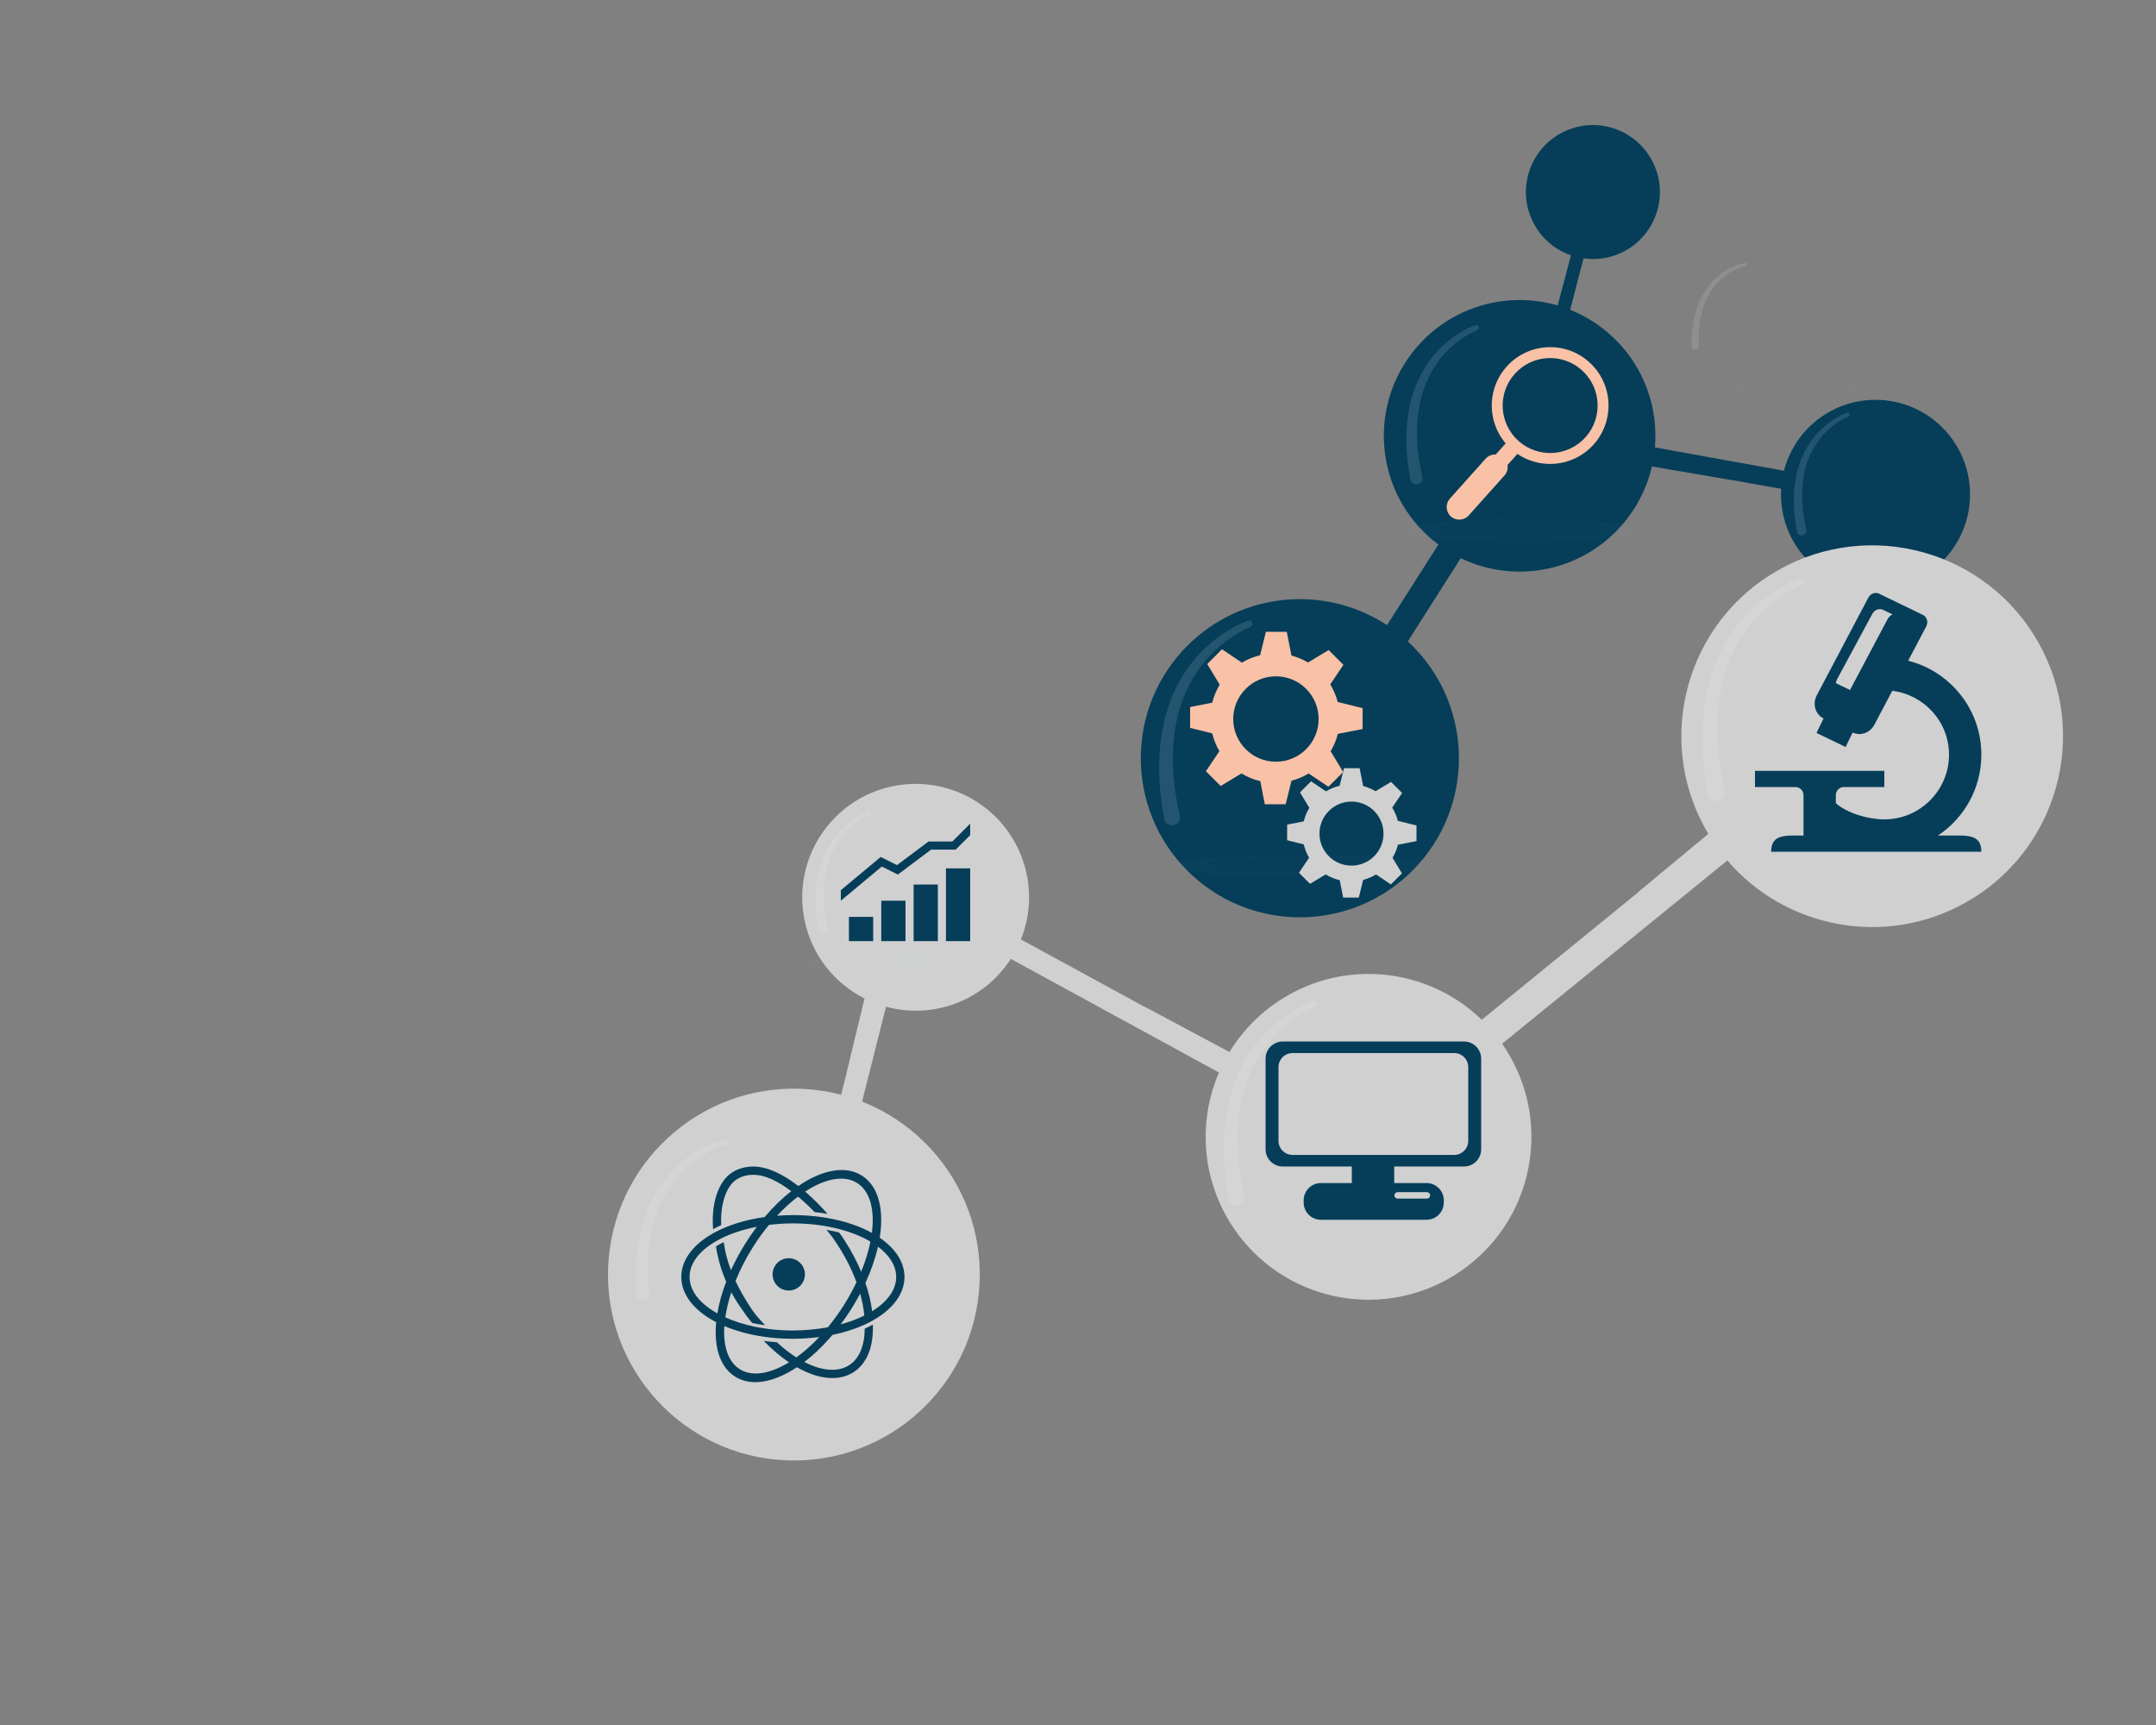<svg width="1000" height="800" viewBox="0 0 1000 800" fill="none" xmlns="http://www.w3.org/2000/svg">
<rect x="0" y="0" width="1000" height="800" fill="#808080" stroke="none"/>
<path d="M908.004 207.591C896.019 186.539 869.239 179.19 848.187 191.175C837.461 197.282 830.317 207.234 827.451 218.307L767.581 207.499C767.956 203.083 767.881 198.563 767.287 193.988C764.245 170.603 748.735 151.906 728.315 143.678L730.272 136.036L730.237 136.028L734.489 119.823C740.251 120.642 746.304 119.872 751.971 117.228C767.519 109.97 774.239 91.481 766.979 75.933C759.721 60.386 741.233 53.666 725.685 60.924C710.137 68.181 703.417 86.669 710.676 102.218C714.373 110.139 720.992 115.752 728.645 118.41L722.477 141.652C714.36 139.279 705.635 138.496 696.708 139.658C662.216 144.144 637.891 175.743 642.377 210.235C644.663 227.804 653.991 242.723 667.143 252.552L643.332 289.91C613.525 270.34 573.089 274.774 548.333 301.984C520.909 332.127 523.113 378.794 553.255 406.218C583.399 433.642 630.065 431.437 657.488 401.295C684.784 371.294 682.717 324.932 652.979 297.458L677.537 258.862C688.176 263.991 700.369 266.203 712.956 264.567C739.773 261.079 760.436 241.199 766.199 216.315L802.832 222.604L802.841 222.552L826.128 226.69C825.633 234.89 827.404 243.32 831.771 250.991C843.755 272.043 870.536 279.392 891.587 267.407C912.639 255.423 919.988 228.642 908.004 207.591Z" fill="#063E59"/>
<g opacity="0.51">
<g opacity="0.51">
<g opacity="0.51">
<g opacity="0.51">
<g opacity="0.51">
<g opacity="0.51">
<path opacity="0.51" d="M763.792 245.878C763.792 248.754 738.175 251.086 706.575 251.086C674.973 251.086 649.357 248.754 649.357 245.878C649.357 243.002 674.973 240.67 706.575 240.67C738.175 240.67 763.792 243.002 763.792 245.878Z" fill="url(#paint0_radial)"/>
</g>
</g>
</g>
</g>
</g>
</g>
<g opacity="0.51">
<g opacity="0.51">
<g opacity="0.51">
<g opacity="0.51">
<g opacity="0.51">
<g opacity="0.51">
<path opacity="0.51" d="M868.392 179.212C868.392 180.838 852.455 182.157 832.796 182.157C813.139 182.157 797.2 180.838 797.2 179.212C797.2 177.585 813.139 176.267 832.796 176.267C852.455 176.267 868.392 177.585 868.392 179.212Z" fill="url(#paint1_radial)"/>
</g>
</g>
</g>
</g>
</g>
</g>
<g opacity="0.51">
<g opacity="0.51">
<g opacity="0.51">
<g opacity="0.51">
<g opacity="0.51">
<g opacity="0.51">
<path opacity="0.51" d="M666.251 401.292C666.251 403.968 637.741 406.137 602.575 406.137C567.407 406.137 538.899 403.968 538.899 401.292C538.899 398.616 567.407 396.446 602.575 396.446C637.741 396.446 666.251 398.616 666.251 401.292Z" fill="url(#paint2_radial)"/>
</g>
</g>
</g>
</g>
</g>
</g>
<g opacity="0.5">
<g opacity="0.5">
<path opacity="0.5" d="M579.887 290.797C576.092 292.321 572.337 294.615 568.945 297.127C565.545 299.689 562.409 302.589 559.625 305.787C554.028 312.175 549.972 319.777 547.427 327.823C544.871 335.885 543.899 344.4 543.997 352.893C544.079 361.397 545.291 369.901 547.192 378.249C547.644 380.233 546.404 382.208 544.42 382.66C542.437 383.113 540.463 381.872 540.011 379.889C540 379.845 539.988 379.785 539.979 379.741C538.341 370.911 537.42 361.892 537.7 352.84C537.96 343.805 539.368 334.717 542.472 326.144C545.561 317.591 550.28 309.573 556.537 302.989C559.653 299.691 563.117 296.743 566.832 294.172C570.6 291.633 574.471 289.435 578.896 287.861C579.701 287.575 580.585 287.995 580.872 288.8C581.151 289.585 580.759 290.445 579.995 290.753L579.887 290.797Z" fill="#EDFAFF"/>
</g>
</g>
<g opacity="0.5">
<g opacity="0.5">
<path opacity="0.5" d="M685.164 153.086C682.212 154.271 679.29 156.056 676.65 158.01C674.006 160.004 671.564 162.26 669.398 164.75C665.043 169.719 661.887 175.636 659.907 181.895C657.918 188.17 657.16 194.795 657.239 201.404C657.302 208.022 658.244 214.639 659.723 221.135C660.076 222.678 659.11 224.215 657.567 224.567C656.024 224.919 654.487 223.954 654.136 222.411C654.128 222.376 654.119 222.33 654.112 222.295C652.838 215.424 652.12 208.407 652.338 201.363C652.539 194.332 653.636 187.26 656.051 180.59C658.455 173.935 662.127 167.696 666.996 162.572C671.894 157.47 677.644 153.296 684.394 150.8C685.018 150.57 685.71 150.888 685.94 151.512C686.167 152.124 685.863 152.804 685.262 153.046L685.164 153.086Z" fill="#EDFAFF"/>
</g>
</g>
<g opacity="0.5">
<g opacity="0.5">
<path opacity="0.5" d="M857.277 193.208C855.009 194.133 852.776 195.515 850.732 196.997C849.76 197.823 848.701 198.54 847.82 199.463L846.445 200.781C845.989 201.223 845.607 201.735 845.184 202.207C841.852 206.039 839.431 210.573 837.867 215.372L836.897 219.039C836.571 220.257 836.504 221.543 836.292 222.788C835.801 225.275 835.944 227.848 835.821 230.376C835.777 231.008 835.82 231.644 835.884 232.281L836.039 234.188L836.344 237.997L837.709 245.549L837.745 245.745C837.961 246.944 837.165 248.091 835.968 248.307C834.769 248.524 833.624 247.728 833.407 246.531C833.403 246.504 833.397 246.468 833.393 246.441L832.279 238.443L832.116 234.391L832.036 232.368C831.997 231.695 831.98 231.02 832.052 230.341C832.284 227.636 832.256 224.923 832.883 222.257C833.161 220.927 833.296 219.571 833.697 218.268L834.903 214.367C836.792 209.261 839.608 204.483 843.336 200.532C847.068 196.575 851.507 193.389 856.685 191.451C857.164 191.271 857.696 191.513 857.876 191.993C858.052 192.463 857.821 192.985 857.36 193.175L857.277 193.208Z" fill="#EDFAFF"/>
</g>
</g>
<g opacity="0.5">
<g opacity="0.5">
<path opacity="0.5" d="M809.729 123.312C807.889 123.711 806.017 124.462 804.272 125.312C802.553 126.243 800.864 127.246 799.383 128.518C796.353 130.978 793.92 134.088 792.1 137.512L790.88 140.159C790.471 141.038 790.251 142.002 789.924 142.915C789.223 144.732 788.989 146.699 788.561 148.596C788.243 150.522 788.163 152.494 787.947 154.432L787.979 160.33L787.98 160.483C787.984 161.419 787.231 162.18 786.295 162.186C785.36 162.191 784.597 161.438 784.592 160.502C784.592 160.48 784.592 160.454 784.593 160.432L784.812 154.231C785.117 152.174 785.292 150.104 785.713 148.07C786.248 146.054 786.588 143.996 787.415 142.062C787.803 141.091 788.084 140.084 788.56 139.151L789.989 136.358C792.096 132.746 794.863 129.502 798.207 127.007C801.555 124.506 805.337 122.684 809.513 121.903C809.9 121.831 810.271 122.086 810.344 122.472C810.415 122.851 810.171 123.216 809.796 123.298L809.729 123.312Z" fill="#EDFAFF"/>
</g>
</g>
<path d="M708.926 541.58C712.961 520.718 707.978 500.21 696.718 484.051L801.186 399.059C828.098 430.492 874.295 439.622 911.734 418.571C954.342 394.615 969.459 340.658 945.505 298.051C921.549 255.445 867.59 240.326 824.983 264.281C782.377 288.236 767.258 342.195 791.214 384.802C791.582 385.457 791.979 386.086 792.362 386.727L759.929 413.616L759.985 413.687L687.269 472.942C677.094 463.084 664.049 455.958 649.102 453.067C617.255 446.908 586.222 461.734 570.261 487.886L530.933 466.888L530.902 466.943L473.521 435.682C477.193 426.526 478.365 416.247 476.287 405.85C470.597 377.358 442.885 358.875 414.393 364.567C385.899 370.258 367.417 397.97 373.109 426.462C376.399 442.94 387.077 456.03 400.99 463.072L392.818 496.808L392.879 496.824L376.959 560.2C367.177 558.935 356.93 560.37 347.383 564.98C321.219 577.615 310.253 609.068 322.889 635.232C335.523 661.396 366.977 672.364 393.141 659.727C419.305 647.092 430.271 615.639 417.637 589.476C411.201 576.15 399.874 566.795 386.861 562.464L410.95 466.89C418.563 468.959 426.742 469.396 435.005 467.746C449.515 464.847 461.406 456.219 468.853 444.703L565.366 497.383C563.267 502.274 561.641 507.452 560.589 512.892C552.667 553.855 579.453 593.483 620.414 601.404C661.377 609.327 701.005 582.543 708.926 541.58Z" fill="#D0D0D0"/>
<g opacity="0.51">
<g opacity="0.51">
<g opacity="0.51">
<g opacity="0.51">
<g opacity="0.51">
<g opacity="0.51">
<path opacity="0.51" d="M485.532 445.166C485.532 447.997 457.981 450.293 423.995 450.293C390.008 450.293 362.457 447.997 362.457 445.166C362.457 442.336 390.008 440.04 423.995 440.04C457.981 440.04 485.532 442.336 485.532 445.166Z" fill="url(#paint3_radial)"/>
</g>
</g>
</g>
</g>
</g>
</g>
<g opacity="0.5">
<g opacity="0.5">
<path opacity="0.5" d="M835.651 271.373C831.519 273.033 827.429 275.531 823.734 278.266C820.031 281.058 816.615 284.217 813.582 287.699C807.487 294.657 803.069 302.939 800.297 311.701C798.847 316.07 798.007 320.625 797.338 325.178C797.078 327.474 796.785 329.759 796.713 332.074C796.533 334.377 796.554 336.695 796.562 339.009C796.649 348.271 797.969 357.534 800.039 366.627C800.533 368.789 799.181 370.938 797.021 371.431C794.861 371.925 792.711 370.573 792.218 368.413C792.207 368.366 792.193 368.301 792.185 368.253C790.401 358.634 789.398 348.81 789.701 338.951C789.791 336.486 789.873 334.026 790.163 331.569C790.343 329.107 790.751 326.665 791.131 324.223C792.043 319.366 793.151 314.522 794.899 309.873C798.263 300.557 803.402 291.823 810.221 284.653C813.614 281.061 817.387 277.849 821.433 275.047C825.537 272.283 829.753 269.889 834.573 268.174C835.45 267.862 836.414 268.321 836.726 269.198C837.03 270.053 836.603 270.989 835.77 271.325L835.651 271.373Z" fill="#EDFAFF"/>
</g>
</g>
<g opacity="0.5">
<g opacity="0.5">
<path opacity="0.5" d="M609.887 467.242C606.092 468.766 602.338 471.059 598.946 473.571C595.546 476.134 592.41 479.034 589.626 482.231C584.028 488.618 579.972 496.222 577.427 504.267C574.871 512.33 573.899 520.845 573.998 529.338C574.079 537.842 575.291 546.346 577.192 554.695C577.644 556.678 576.404 558.653 574.42 559.105C572.438 559.557 570.463 558.317 570.011 556.333C570 556.29 569.988 556.23 569.979 556.186C568.342 547.355 567.42 538.337 567.7 529.285C567.96 520.25 569.368 511.161 572.472 502.589C575.562 494.035 580.28 486.018 586.538 479.434C589.654 476.137 593.118 473.187 596.832 470.615C600.6 468.078 604.471 465.881 608.896 464.306C609.702 464.019 610.586 464.439 610.872 465.245C611.151 466.03 610.759 466.89 609.995 467.199L609.887 467.242Z" fill="#EDFAFF"/>
</g>
</g>
<g opacity="0.5">
<g opacity="0.5">
<path opacity="0.5" d="M403.499 378.097C401.231 379.021 398.999 380.403 396.954 381.887C395.982 382.711 394.923 383.428 394.042 384.351L392.667 385.671C392.211 386.112 391.829 386.624 391.406 387.095C388.074 390.927 385.653 395.461 384.09 400.261L383.119 403.928C382.791 405.147 382.726 406.432 382.514 407.677C382.023 410.164 382.166 412.736 382.043 415.264C381.999 415.897 382.042 416.533 382.107 417.171L382.262 419.077L382.566 422.887L383.931 430.439L383.967 430.635C384.183 431.833 383.389 432.979 382.19 433.196C380.993 433.412 379.846 432.617 379.629 431.419C379.625 431.393 379.618 431.357 379.615 431.331L378.501 423.332L378.338 419.28L378.258 417.256C378.221 416.583 378.203 415.908 378.274 415.231C378.506 412.525 378.478 409.811 379.105 407.145C379.385 405.815 379.518 404.459 379.921 403.157L381.125 399.255C383.014 394.151 385.831 389.371 389.558 385.42C393.29 381.463 397.727 378.279 402.907 376.34C403.386 376.16 403.919 376.403 404.098 376.881C404.274 377.351 404.043 377.875 403.582 378.064L403.499 378.097Z" fill="#EDFAFF"/>
</g>
</g>
<path d="M454.368 594.754C452.355 642.331 412.152 679.267 364.576 677.252C317 675.238 280.064 635.036 282.079 587.459C284.092 539.884 324.293 502.948 371.871 504.962C419.447 506.976 456.383 547.176 454.368 594.754Z" fill="#D0D0D0"/>
<g opacity="0.5">
<g opacity="0.5">
<path opacity="0.5" d="M336.775 530.988C333.483 531.875 330.146 533.403 327.088 535.147C324.022 536.933 321.136 539.023 318.514 541.396C313.248 546.131 309.136 552.027 306.235 558.436C303.32 564.86 301.672 571.815 300.914 578.857C300.139 585.907 300.302 593.069 301.051 600.171C301.23 601.857 300.007 603.369 298.32 603.548C296.634 603.727 295.12 602.504 294.942 600.817C294.938 600.78 294.934 600.729 294.931 600.691C294.448 593.219 294.579 585.659 295.704 578.189C296.814 570.735 298.879 563.349 302.298 556.556C305.7 549.78 310.402 543.607 316.235 538.775C319.14 536.351 322.302 534.252 325.632 532.491C329.003 530.761 332.426 529.324 336.246 528.459C336.94 528.3 337.632 528.737 337.79 529.432C337.943 530.109 337.532 530.783 336.868 530.963L336.775 530.988Z" fill="#EDFAFF"/>
</g>
</g>
<path d="M877.747 284.981C876.736 285.45 875.872 286.344 875.338 287.442L858.075 320.004L851.498 316.811C851.63 316.313 851.66 315.814 851.894 315.331L868.372 284.805C868.827 283.853 869.632 283.106 870.584 282.74C871.551 282.389 872.584 282.417 873.485 282.858L877.835 284.967C877.806 284.981 877.777 284.967 877.747 284.981ZM903.996 387.5H898.855C910.983 379.445 918.995 365.661 918.995 350.002C918.995 328.954 904.538 311.347 885.034 306.425L893.501 290.372C894.461 288.394 893.721 286.065 891.861 285.157L871.61 275.358C870.709 274.918 869.676 274.889 868.709 275.24C867.757 275.606 866.952 276.354 866.497 277.306L842.519 322.742C840.608 326.697 842.081 331.371 845.8 333.172L842.534 339.91L856.038 346.442L859.306 339.72C863.041 341.521 867.611 339.779 869.53 335.809L877.674 320.37C892.469 322.216 903.996 334.71 903.996 350.002C903.996 366.539 890.535 380.001 873.997 380.001C866.455 380.001 856.742 377.13 851.498 372.501V368.751C851.498 366.671 853.176 365.002 855.248 365.002H873.997V357.502H845.068H829.673H814V365.002H831.636H832.75C834.822 365.002 836.499 366.671 836.499 368.751V372.501V387.5C828.216 387.5 821.5 386.709 821.5 395H918.995C918.995 386.709 912.279 387.5 903.996 387.5" fill="#063E59"/>
<path d="M373.338 591.011C373.338 595.155 369.98 598.51 365.841 598.51C361.696 598.51 358.341 595.155 358.341 591.011C358.341 586.871 361.696 583.512 365.841 583.512C369.98 583.512 373.338 586.871 373.338 591.011ZM404.508 608.115C403.993 603.879 402.924 599.454 401.409 594.977C404.069 589.207 406.017 583.533 407.227 578.166C412.541 582.154 415.674 586.992 415.674 592.206C415.674 598.249 411.473 603.801 404.508 608.115V608.115ZM399.426 589.771C397.392 584.922 394.856 580.067 391.791 575.359C390.495 573.37 390.575 573.39 389.175 571.547C387.29 571.094 385.355 570.706 383.345 570.385C385.694 573.164 386.489 574.258 388.577 577.46C392.233 583.086 395.145 588.921 397.252 594.666C395.592 598.153 393.688 601.668 391.498 605.147C389.133 608.898 386.603 612.361 383.984 615.543C378.902 616.495 373.46 617.038 367.756 617.038C363.711 617.038 359.781 616.777 356.031 616.28C353.994 616.019 350.099 615.282 350.099 615.282C345.051 614.247 340.448 612.758 336.417 610.947C336.935 607.268 337.865 603.373 339.202 599.334C340.5 601.742 341.996 604.165 343.728 606.653C346.318 610.378 346.669 610.896 348.912 613.583C350.831 613.979 352.811 614.325 354.847 614.586C351.614 611.09 350.105 609.627 346.942 604.563C344.662 600.91 342.747 597.449 341.15 594.072C343.236 588.926 345.885 583.663 349.169 578.463C351.461 574.819 353.918 571.422 356.47 568.3C356.534 568.229 356.611 568.142 356.668 568.061C360.245 567.628 363.931 567.367 367.762 567.367C372.679 567.367 377.428 567.75 381.903 568.469C383.898 568.79 385.847 569.179 387.724 569.628C393.872 571.097 399.321 573.221 403.732 575.814C402.854 580.245 401.389 584.959 399.426 589.771ZM389.923 614.206C391.587 611.985 393.217 609.664 394.763 607.211C396.291 604.791 397.663 602.367 398.945 599.945C399.92 603.423 400.594 606.845 400.886 610.119C397.635 611.734 393.95 613.114 389.923 614.206ZM378.221 621.917C375.303 624.843 372.32 627.376 369.348 629.514C366.321 627.588 363.297 625.239 360.343 622.508C358.252 622.353 356.223 622.125 354.233 621.844C357.985 625.753 361.947 629.114 365.933 631.81C357.215 637.15 348.918 638.636 343.104 634.97C337.951 631.723 335.616 624.954 335.889 616.354L336 614.986C341.324 617.243 347.483 618.948 354.233 619.921C356.223 620.212 358.252 620.438 360.343 620.595C362.756 620.776 365.232 620.883 367.756 620.883C371.992 620.883 376.085 620.588 379.999 620.079C379.411 620.699 378.815 621.319 378.221 621.917V621.917ZM319.839 592.203C319.839 586.072 324.155 580.451 331.283 576.114C332.423 575.425 333.632 574.765 334.899 574.143C339.52 571.884 345.007 570.118 351.053 568.943C350.822 569.259 350.583 569.554 350.353 569.866C348.813 571.947 347.327 574.121 345.891 576.39C343.228 580.626 340.94 584.879 339.036 589.082C337.407 584.802 336.28 580.546 335.683 576.063C334.399 576.687 333.193 577.345 332.061 578.04C332.97 583.675 334.466 589.021 336.818 594.403C334.866 599.5 333.498 604.451 332.728 609.113C324.737 604.684 319.839 598.736 319.839 592.203V592.203ZM360.696 563.494C363.79 560.203 366.979 557.342 370.155 554.946C372.771 557.136 375.356 559.565 377.861 562.132C379.904 562.349 381.9 562.625 383.84 562.968C380.524 559.202 377.024 555.684 373.446 552.609C382.622 546.621 391.454 544.799 397.551 548.634C402.777 551.933 405.108 558.835 404.75 567.591C404.7 568.94 404.572 570.333 404.394 571.762C398.729 568.642 391.718 566.263 383.845 564.886C381.903 564.545 379.907 564.269 377.864 564.051C374.605 563.708 371.225 563.524 367.756 563.524C365.244 563.524 362.8 563.638 360.385 563.822C360.563 563.632 360.696 563.494 360.696 563.494V563.494ZM408.028 574.029C408.041 573.936 408.066 573.848 408.074 573.758C408.308 572.259 408.48 570.792 408.583 569.357C409.411 558.326 406.523 549.469 399.732 545.187C392.04 540.335 381.213 542.556 370.283 550.036C363.167 544.536 355.923 541 349.488 541C345.732 541 342.377 541.933 339.526 543.788C332.912 548.097 329.801 558.65 330.768 570.027V570.047C331.958 569.379 333.212 568.739 334.516 568.144C334.071 559.041 336.542 550.305 341.618 547.012C343.836 545.56 346.486 544.839 349.488 544.839C354.866 544.839 360.94 547.845 367.008 552.428C362.803 555.707 358.634 559.739 354.647 564.431C347.114 565.484 340.264 567.416 334.519 570.063C333.212 570.655 331.958 571.295 330.768 571.967C321.589 577.11 316 584.226 316 592.203C316 600.582 322.181 608.004 332.203 613.207C332.161 613.586 332.099 613.989 332.075 614.365C331.28 625.339 334.168 634.151 340.929 638.423C348.445 643.164 358.947 641.16 369.627 634.084C375.292 637.306 380.919 639.104 386.02 639.104C389.783 639.104 393.133 638.165 395.993 636.305C402.142 632.299 405.209 624.521 404.849 614.295C403.649 614.969 402.389 615.62 401.072 616.221C401.008 624.159 398.531 630.081 393.901 633.089C391.676 634.537 389.035 635.262 386.025 635.262C382.001 635.262 377.574 633.986 373.064 631.651C376.927 628.711 380.773 625.122 384.471 620.969C385.013 620.352 385.553 619.723 386.094 619.089C391.613 617.955 396.66 616.341 401.072 614.311C402.389 613.697 403.649 613.053 404.849 612.379C413.957 607.242 419.515 600.145 419.515 592.206C419.512 585.238 415.221 578.949 408.028 574.029" fill="#063E59"/>
<path d="M661.829 555.879H648.278C647.448 555.879 646.774 555.204 646.774 554.38C646.774 553.55 647.448 552.882 648.278 552.882H661.829C662.656 552.882 663.325 553.55 663.325 554.38C663.325 555.204 662.656 555.879 661.829 555.879ZM599.508 535.614C595.91 535.614 592.992 532.701 592.992 529.095V494.895C592.992 491.293 595.91 488.377 599.508 488.377H674.492C678.086 488.377 681.006 491.293 681.006 494.895V529.095C681.006 532.701 678.086 535.614 674.492 535.614H599.508ZM661.662 548.659H646.665V540.994H679.001C683.418 540.994 687 537.411 687 532.994V490.994C687 486.581 683.418 483 679.001 483H594.999C590.579 483 587 486.581 587 490.994V532.994C587 537.411 590.579 540.994 594.999 540.994H626.998V548.659H612.668C608.252 548.659 604.671 552.24 604.671 556.657V557.697C604.671 562.115 608.252 565.694 612.668 565.694H661.662C666.081 565.694 669.662 562.115 669.662 557.697V556.657C669.662 552.24 666.081 548.659 661.662 548.659" fill="#063E59"/>
<path d="M704.305 204.485C695.245 196.373 694.474 182.448 702.587 173.387C710.701 164.324 724.626 163.556 733.686 171.668C742.746 179.778 743.516 193.704 735.402 202.766C727.29 211.828 713.362 212.595 704.305 204.485ZM737.058 167.904C725.918 157.93 708.799 158.874 698.822 170.016C688.848 181.158 689.795 198.276 700.935 208.249C712.074 218.223 729.191 217.279 739.167 206.136C749.144 194.994 748.196 177.878 737.058 167.904" fill="#F9C1A6"/>
<path d="M688.042 228.138L682.588 223.255L700.161 203.626L705.615 208.509L688.042 228.138Z" fill="#F9C1A6"/>
<path d="M681.214 239.053C679.058 241.461 675.355 241.663 672.948 239.507C670.541 237.354 670.336 233.65 672.492 231.242L689.088 212.705C691.245 210.296 694.95 210.092 697.355 212.247C699.763 214.402 699.968 218.106 697.811 220.515L681.214 239.053Z" fill="#F9C1A6"/>
<path d="M591.801 353.26C580.863 353.26 571.998 344.391 571.998 333.456C571.998 322.518 580.863 313.65 591.801 313.65C602.738 313.65 611.606 322.518 611.606 333.456C611.606 344.391 602.738 353.26 591.801 353.26ZM632 338.093V328.423L620.46 325.559C619.708 322.642 618.53 319.9 616.995 317.401L623.104 308.321L616.264 301.476L606.687 307.249C604.315 305.838 601.732 304.747 598.996 304.033L596.834 293H587.163L584.461 303.883C581.446 304.597 578.607 305.762 576.019 307.309L566.797 301.11L559.956 307.952L565.734 317.54C564.185 320.096 563.013 322.906 562.281 325.887L552 327.901V337.57L562.254 340.118C562.961 343.052 564.1 345.825 565.601 348.353L559.327 357.674L566.167 364.515L575.826 358.699C578.485 360.319 581.42 361.531 584.539 362.263L586.642 372.995H596.313L599.022 362.084C601.858 361.34 604.531 360.196 606.976 358.71L616.153 364.885L622.997 358.046L617.187 348.402C618.666 345.924 619.798 343.216 620.511 340.343L632 338.093Z" fill="#F9C1A6"/>
<path d="M626.852 401.452C618.648 401.452 612.001 394.8 612.001 386.598C612.001 378.396 618.648 371.743 626.852 371.743C635.053 371.743 641.705 378.396 641.705 386.598C641.705 394.8 635.053 401.452 626.852 401.452ZM657 390.075V382.826L648.346 380.677C647.784 378.489 646.898 376.432 645.748 374.555L650.328 367.747L645.198 362.613L638.015 366.941C636.235 365.883 634.298 365.067 632.247 364.53L630.627 356.255H623.373L621.346 364.417C619.084 364.954 616.954 365.827 615.012 366.99L608.099 362.338L602.966 367.468L607.302 374.662C606.141 376.581 605.259 378.687 604.708 380.923L597 382.43V389.687L604.691 391.593C605.221 393.797 606.076 395.874 607.2 397.77L602.495 404.765L607.625 409.894L614.87 405.531C616.864 406.745 619.067 407.654 621.404 408.202L622.982 416.255H630.236L632.268 408.07C634.395 407.512 636.402 406.655 638.232 405.538L645.116 410.169L650.247 405.044L645.891 397.813C647.001 395.948 647.848 393.92 648.387 391.764L657 390.075Z" fill="#D0D0D0"/>
<path d="M393.75 436.47H405.001V425.22H393.75V436.47Z" fill="#063E59"/>
<path d="M408.75 436.47H420V417.721H408.75V436.47Z" fill="#063E59"/>
<path d="M423.75 436.47H435V410.22H423.75V436.47Z" fill="#063E59"/>
<path d="M438.75 436.47H450V402.721H438.75V436.47Z" fill="#063E59"/>
<path d="M441.723 390.277H430.628L416.052 401.208L408.493 397.428L390 412.838V417.721L409.006 401.878L416.448 405.598L431.872 394.026H443.277L449.999 387.307V382L441.723 390.277Z" fill="#063E59"/>
<defs>
<radialGradient id="paint0_radial" cx="0" cy="0" r="1" gradientUnits="userSpaceOnUse" gradientTransform="translate(706.574 245.879) scale(40.886 5.109)">
<stop stop-color="#2BA9E2"/>
<stop offset="0.12" stop-color="#2BA9E2"/>
<stop offset="0.5" stop-color="#2BA9E2"/>
<stop offset="1" stop-color="white"/>
</radialGradient>
<radialGradient id="paint1_radial" cx="0" cy="0" r="1" gradientUnits="userSpaceOnUse" gradientTransform="translate(832.796 179.212) scale(25.435 2.89)">
<stop stop-color="#2BA9E2"/>
<stop offset="0.12" stop-color="#2BA9E2"/>
<stop offset="0.5" stop-color="#2BA9E2"/>
<stop offset="1" stop-color="white"/>
</radialGradient>
<radialGradient id="paint2_radial" cx="0" cy="0" r="1" gradientUnits="userSpaceOnUse" gradientTransform="translate(602.574 401.292) scale(45.501 4.754)">
<stop stop-color="#2BA9E2"/>
<stop offset="0.12" stop-color="#2BA9E2"/>
<stop offset="0.5" stop-color="#2BA9E2"/>
<stop offset="1" stop-color="white"/>
</radialGradient>
<radialGradient id="paint3_radial" cx="0" cy="0" r="1" gradientUnits="userSpaceOnUse" gradientTransform="translate(423.995 445.166) scale(43.973 5.029)">
<stop stop-color="#2BA9E2"/>
<stop offset="0.12" stop-color="#2BA9E2"/>
<stop offset="0.5" stop-color="#2BA9E2"/>
<stop offset="1" stop-color="white"/>
</radialGradient>
</defs>
</svg>
